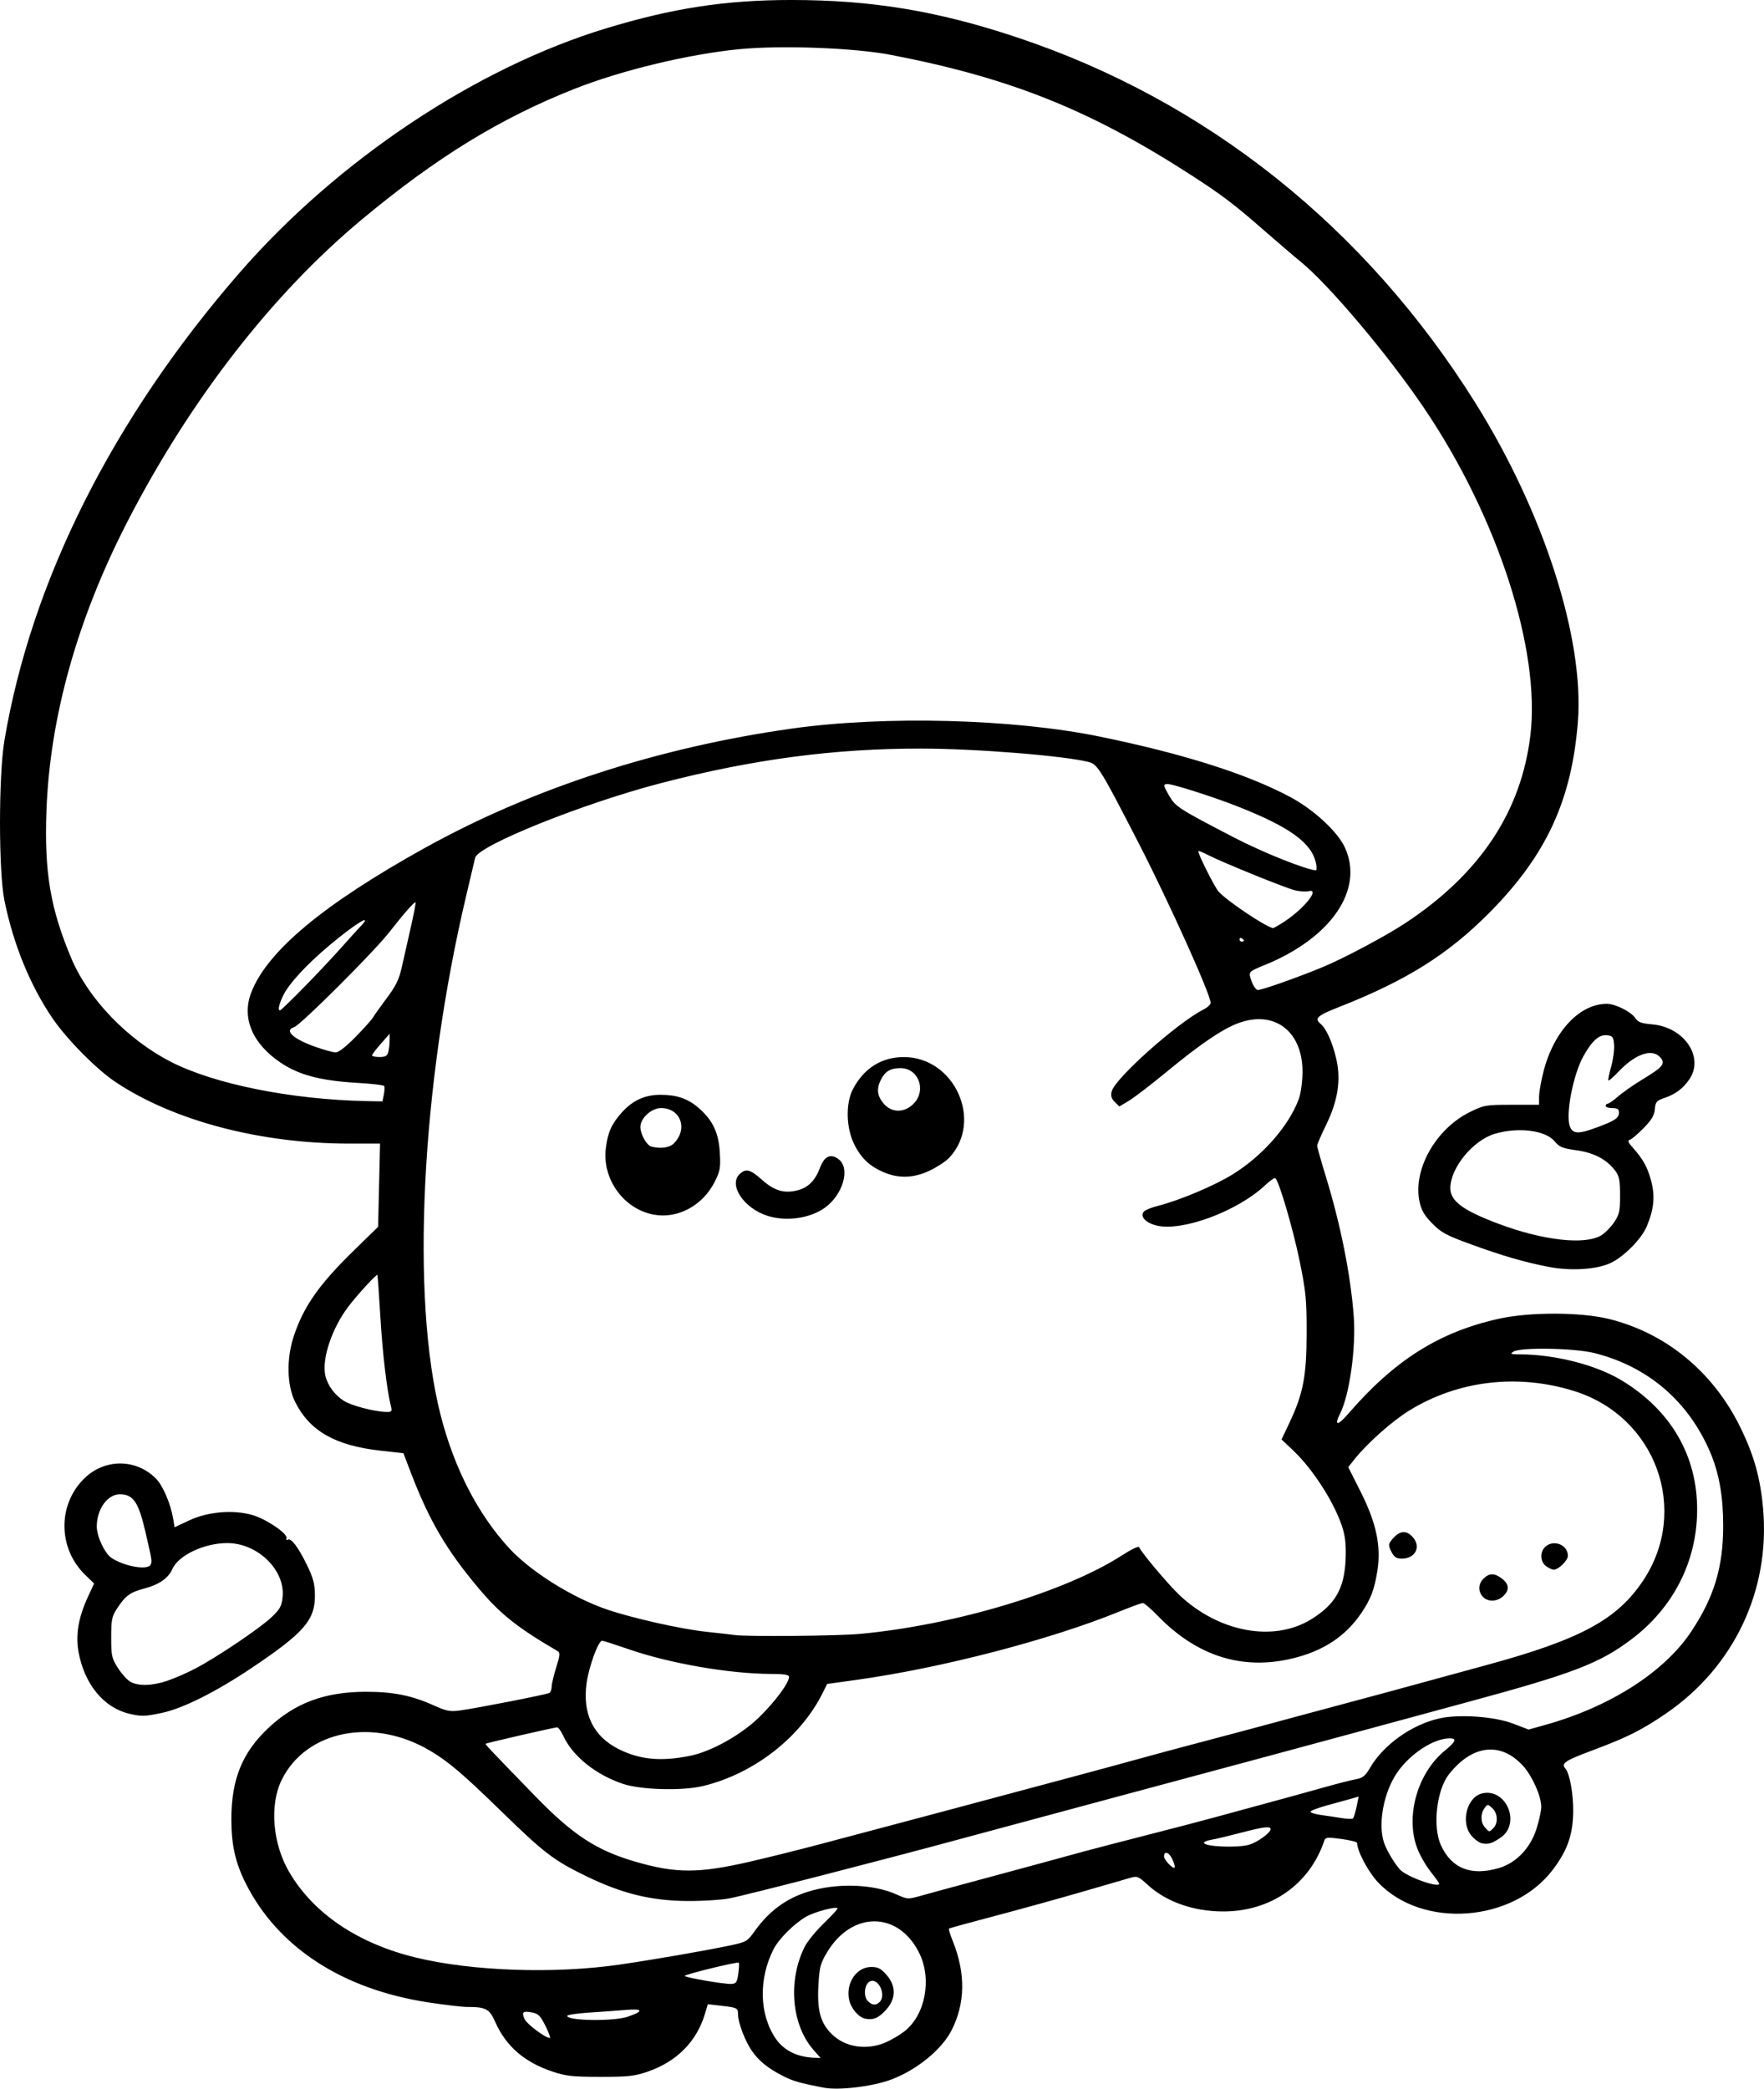 <?xml version="1.0" encoding="UTF-8" standalone="no"?>
<!-- Created with Inkscape (http://www.inkscape.org/) -->

<svg
   width="210.341mm"
   height="249.003mm"
   viewBox="0 0 210.341 249.003"
   version="1.1"
   id="svg1"
   xml:space="preserve"
   xmlns="http://www.w3.org/2000/svg"
   xmlns:svg="http://www.w3.org/2000/svg"><defs
     id="defs1" /><g
     id="layer1"
     transform="translate(-568.142,85.122)"><path
       style="fill:#000000"
       d="m 666.332,163.762 c -2.844,-0.56 -3.616,-0.78 -4.763,-1.359 -1.852,-0.934 -2.961,-1.831 -3.814,-3.085 -0.799,-1.174 -1.61,-3.333 -1.61,-4.285 0,-0.768 -0.101,-0.82 -2.009,-1.036 l -1.594,-0.18 -0.344,1.153 c -0.983,3.291 -3.356,5.685 -6.82,6.881 -1.567,0.541 -2.297,0.622 -5.637,0.622 -3.309,0 -4.091,-0.085 -5.689,-0.616 -3.384,-1.125 -5.576,-3.027 -6.876,-5.965 -0.677,-1.531 -1.104,-1.753 -3.364,-1.753 -0.575,0 -2.652,-0.245 -4.616,-0.545 -10.248,-1.563 -17.944,-6.589 -21.765,-14.213 -1.227,-2.448 -1.7,-4.561 -1.7,-7.6 0,-4.775 1.28,-7.942 4.399,-10.884 3.187,-3.006 6.753,-4.329 11.669,-4.329 3.262,0 5.447,0.441 8.097,1.636 1.462,0.659 1.918,0.749 3.043,0.598 2.041,-0.273 10.412,-1.914 10.713,-2.1 0.147,-0.091 0.269,-0.426 0.271,-0.745 0.002,-0.319 0.247,-1.354 0.544,-2.299 0.434,-1.381 0.473,-1.76 0.195,-1.922 -4.832,-2.822 -6.84,-4.414 -9.417,-7.471 -3.862,-4.58 -5.932,-8.112 -8.14,-13.891 l -0.859,-2.249 -2.738,-0.305 c -5.42,-0.603 -8.488,-2.368 -10.201,-5.867 -0.957,-1.956 -1.014,-5.125 -0.139,-7.767 1.181,-3.567 3.015,-6.179 7.21,-10.271 l 2.849,-2.778 0.116,-4.961 0.116,-4.961 h -3.67 c -10.631,0 -20.975,-2.731 -27.908,-7.367 -2.225,-1.488 -5.735,-5.035 -7.439,-7.517 -2.684,-3.91 -4.706,-8.852 -5.776,-14.119 -0.695,-3.418 -0.697,-14.869 -0.004,-19.007 3.193,-19.054 12.965,-38.493 28.071,-55.84 11.664,-13.395 28.165,-24.392 43.67,-29.103 7.949,-2.416 14.263,-3.383 22.093,-3.385 9.559,-0.002 17.419,1.296 26.855,4.437 22.651,7.539 41.62,22.658 54.734,43.626 8.147,13.025 12.984,28.088 12.203,38.004 -0.735,9.338 -3.77,15.897 -10.505,22.699 -4.961,5.01 -9.915,8.121 -18.002,11.301 -2.58,1.014 -2.944,1.351 -2.163,1.999 0.664,0.551 1.408,2.211 1.857,4.145 0.586,2.523 0.201,5.032 -1.215,7.917 -0.582,1.186 -1.059,2.293 -1.059,2.46 0,0.167 0.466,1.82 1.035,3.675 1.772,5.771 2.963,11.749 3.331,16.712 0.274,3.7 -0.505,9.285 -1.602,11.484 -0.782,1.569 -0.347,1.58 0.998,0.025 5.499,-6.353 10.809,-9.693 17.919,-11.27 3.649,-0.81 9.771,-0.797 13.111,0.028 6.773,1.671 12.401,6.293 15.623,12.83 1.662,3.371 2.428,6.084 2.756,9.763 0.87,9.757 -3.465,18.901 -11.596,24.458 -2.89,1.975 -4.62,2.839 -8.833,4.412 -3.184,1.189 -3.685,1.527 -3.148,2.126 0.514,0.573 0.963,3.042 0.936,5.146 -0.036,2.753 -0.68,4.599 -2.407,6.896 -4.756,6.328 -15.583,7.12 -20.872,1.527 -1.159,-1.226 -2.489,-3.732 -2.489,-4.692 0,-0.12 -0.845,-0.332 -1.879,-0.472 -1.62,-0.219 -1.898,-0.197 -2.017,0.161 -1.752,5.252 -6.377,8.493 -12.101,8.481 -3.547,-0.007 -6.797,-1.163 -9.013,-3.205 -1.062,-0.979 -1.215,-1.04 -2.027,-0.805 -0.483,0.14 -3.14,0.91 -5.905,1.713 -2.765,0.802 -7.408,2.086 -10.319,2.853 -2.91,0.767 -5.343,1.434 -5.405,1.483 -0.062,0.049 0.138,0.712 0.446,1.474 1.555,3.852 1.508,7.44 -0.141,10.664 -1.18,2.308 -4.174,4.743 -7.225,5.875 -2.237,0.831 -6.253,1.306 -8.048,0.952 z m -1.201,-4.517 c -2.623,-2.987 -3.061,-8.295 -1.017,-12.317 0.314,-0.619 1.345,-1.873 2.289,-2.788 0.945,-0.915 1.672,-1.708 1.617,-1.764 -0.247,-0.247 -2.802,0.444 -3.8,1.029 -1.414,0.829 -3.223,2.641 -3.834,3.84 -1.816,3.565 -1.711,7.803 0.264,10.685 0.958,1.398 2.568,2.194 4.584,2.266 l 0.755,0.027 z m 8.622,-0.88 c 0.686,-0.294 1.702,-0.895 2.257,-1.334 2.473,-1.958 3.271,-6.203 1.749,-9.303 -2.463,-5.016 -8.019,-5.068 -10.997,-0.103 -0.789,1.316 -0.909,1.765 -1.028,3.862 -0.173,3.038 0.223,4.524 1.562,5.864 1.598,1.598 4.16,2 6.458,1.015 z m -2.428,-2.826 c -0.796,-0.152 -1.697,-1.196 -1.927,-2.236 -0.44,-1.985 0.861,-3.928 2.631,-3.928 0.808,0 1.149,0.176 1.816,0.935 1.169,1.331 1.154,2.841 -0.039,4.162 -0.889,0.984 -1.512,1.252 -2.481,1.068 z m 1.7,-1.984 c 0.868,-0.868 -0.227,-3.044 -1.219,-2.423 -0.61,0.382 -0.717,1.771 -0.178,2.31 0.511,0.511 0.963,0.547 1.398,0.113 z m -39.84,2.848 c -0.607,-1.213 -0.859,-1.464 -1.607,-1.605 -1.099,-0.206 -1.267,-0.053 -0.881,0.796 0.271,0.594 2.479,2.247 3.002,2.247 0.113,0 -0.119,-0.647 -0.514,-1.438 z m 9.815,-1.1 c 1.94,-0.661 1.84,-0.985 -0.249,-0.807 -1.001,0.085 -2.981,0.229 -4.4,0.32 -1.419,0.091 -2.58,0.265 -2.58,0.387 0,0.597 5.545,0.674 7.229,0.1 z m 13.177,-5.135 c 0.091,-0.655 0.119,-1.242 0.062,-1.305 -0.134,-0.149 -6.442,1.394 -6.443,1.577 -0.002,0.189 4.726,1.002 5.555,0.956 0.575,-0.032 0.683,-0.192 0.826,-1.228 z m -14.188,-1.073 c 3.945,-0.569 10.165,-1.645 13.166,-2.277 1.985,-0.418 2.085,-0.476 2.991,-1.737 1.705,-2.373 3.719,-3.861 6.334,-4.678 3.428,-1.071 7.76,-0.936 10.582,0.332 1.322,0.594 1.324,0.594 3.043,0.108 0.946,-0.267 3.446,-0.948 5.556,-1.513 2.11,-0.565 5.622,-1.515 7.805,-2.111 2.183,-0.596 4.862,-1.327 5.953,-1.624 1.091,-0.297 4.485,-1.179 7.541,-1.96 3.056,-0.781 6.628,-1.715 7.938,-2.075 1.31,-0.361 4.227,-1.155 6.482,-1.766 2.256,-0.611 5.292,-1.448 6.747,-1.86 1.455,-0.412 3.105,-0.832 3.665,-0.934 0.848,-0.153 1.137,-0.385 1.72,-1.379 1.616,-2.758 4.981,-5.149 8.279,-5.883 2.361,-0.525 6.565,-0.223 8.798,0.633 l 1.825,0.7 2.011,-0.563 c 7.723,-2.161 14.167,-6.286 17.388,-11.131 2.727,-4.102 3.805,-7.678 3.805,-12.619 0,-3.457 -0.489,-6.242 -1.526,-8.688 -2.592,-6.115 -7.426,-10.271 -13.82,-11.881 -2.374,-0.598 -8.774,-0.715 -9.657,-0.177 -0.46,0.28 -0.351,0.323 0.841,0.33 4.174,0.025 9.011,1.266 12.029,3.088 5.914,3.57 9.078,9.029 9.025,15.573 -0.049,6.077 -2.863,11.567 -7.85,15.321 -3.796,2.857 -6.92,4.056 -19.336,7.422 -3.493,0.947 -9.446,2.562 -13.229,3.59 -6.289,1.708 -14.775,3.994 -28.443,7.662 -4.946,1.327 -16.414,4.417 -19.182,5.168 -8.908,2.418 -25.503,6.683 -27.384,7.038 -0.946,0.179 -3.166,0.317 -4.934,0.306 -4.359,-0.025 -7.816,-0.872 -12.132,-2.971 -3.852,-1.874 -4.965,-2.723 -10.054,-7.677 -4.615,-4.492 -6.281,-5.914 -8.467,-7.226 -6.778,-4.07 -14.852,-2.503 -17.775,3.451 -1.46,2.973 -1.08,7.585 0.903,10.97 2.904,4.958 8.216,8.536 15.152,10.207 6.709,1.616 16.454,1.951 24.209,0.832 z m 97.764,-9.651 c 0,-0.077 -0.468,-0.732 -1.039,-1.455 -0.572,-0.723 -1.286,-1.974 -1.587,-2.78 -1.424,-3.806 0.035,-8.953 3.296,-11.625 1.318,-1.08 1.471,-1.462 0.587,-1.464 -1.91,-0.004 -4.716,1.824 -6.273,4.087 -1.612,2.343 -2.318,6.154 -1.553,8.377 0.358,1.04 1.493,2.869 2.071,3.338 1.102,0.893 4.498,2.043 4.498,1.522 z m -82.146,-2.635 c 2.179,-0.502 5.927,-1.436 8.328,-2.075 2.401,-0.639 6.211,-1.65 8.467,-2.247 2.256,-0.597 5.708,-1.516 7.673,-2.043 5.823,-1.561 11.825,-3.168 15.206,-4.07 1.742,-0.465 4.6,-1.242 6.35,-1.727 1.75,-0.485 4.849,-1.32 6.886,-1.855 4.111,-1.079 8.507,-2.256 13.891,-3.718 1.965,-0.533 4.643,-1.253 5.953,-1.599 1.31,-0.346 4.346,-1.169 6.747,-1.828 2.401,-0.659 6.092,-1.668 8.202,-2.241 11.245,-3.055 15.636,-5.416 18.752,-10.082 5.589,-8.369 1.564,-19.519 -8.154,-22.589 -6.731,-2.126 -13.874,-1.296 -19.705,2.292 -2.054,1.264 -5.005,3.883 -6.528,5.795 l -0.768,0.964 1.45,2.873 c 1.918,3.8 2.506,6.6 2.011,9.582 -0.364,2.195 -0.787,3.297 -1.894,4.933 -1.887,2.789 -4.544,4.538 -8.242,5.424 -5.985,1.435 -11.385,-0.286 -16.072,-5.122 -0.796,-0.821 -1.58,-1.493 -1.742,-1.493 -0.163,0 -1.45,0.47 -2.861,1.044 -8.255,3.359 -21.198,6.718 -31.301,8.123 l -3.484,0.484 -0.527,1.062 c -2.635,5.308 -8.198,9.638 -14.265,11.105 -2.489,0.602 -7.435,0.464 -9.593,-0.268 -3.231,-1.095 -5.964,-3.298 -7.069,-5.695 -0.259,-0.563 -0.591,-1.027 -0.736,-1.031 -0.297,-0.008 -8.429,1.859 -8.534,1.959 -0.068,0.065 0.718,0.895 5.869,6.197 4.547,4.68 7.322,6.499 11.981,7.857 4.853,1.414 7.539,1.412 13.709,-0.009 z m 87.347,-31.576 c -0.589,-0.651 -0.552,-1.519 0.091,-2.162 0.676,-0.676 1.337,-0.67 2.213,0.019 0.849,0.668 0.889,1.369 0.118,2.087 -0.719,0.67 -1.843,0.696 -2.423,0.056 z m 7.558,-3.632 c -0.726,-0.509 -0.78,-1.714 -0.104,-2.325 1.005,-0.909 2.691,-0.229 2.691,1.085 0,0.555 -1.126,1.652 -1.697,1.652 -0.166,0 -0.567,-0.185 -0.89,-0.412 z m -18.457,-1.724 c -0.343,-0.664 -0.359,-0.894 -0.086,-1.257 0.942,-1.251 1.768,-1.418 2.599,-0.526 1.069,1.147 0.365,2.596 -1.26,2.596 -0.661,0 -0.919,-0.167 -1.253,-0.813 z m 12.827,37.702 c 2.075,-0.616 3.773,-2.406 4.492,-4.737 0.303,-0.98 0.55,-2.121 0.55,-2.537 0,-1.296 -1.083,-3.724 -2.202,-4.939 -2.664,-2.89 -6.064,-2.477 -8.831,1.073 -1.445,1.854 -1.935,6.194 -0.946,8.388 1.264,2.806 3.615,3.738 6.937,2.752 z m -2.026,-2.945 c -0.322,-0.062 -0.888,-0.471 -1.257,-0.909 -1.356,-1.612 -0.521,-4.704 1.368,-5.065 2.853,-0.545 4.528,3.646 2.114,5.291 -1.022,0.696 -1.457,0.83 -2.225,0.683 z m 1.361,-1.817 c 0.587,-0.587 0.518,-1.791 -0.137,-2.384 -0.543,-0.491 -0.56,-0.491 -0.926,0.01 -0.5,0.684 -0.471,1.714 0.065,2.306 0.529,0.584 0.485,0.581 0.998,0.068 z m -38.341,3.6 c -0.396,-0.765 -0.931,-0.886 -0.931,-0.209 0,0.424 1.162,1.608 1.268,1.292 0.048,-0.144 -0.103,-0.632 -0.337,-1.083 z m 9.181,-1.608 c 0.997,-0.277 2.588,-1.423 2.588,-1.864 0,-0.386 -0.809,-0.286 -3.6,0.445 -1.44,0.377 -3.005,0.748 -3.478,0.823 -0.473,0.075 -0.86,0.235 -0.86,0.355 0,0.464 3.912,0.64 5.35,0.241 z m 12.84,-4.523 0.254,-1.227 -0.822,0.238 c -0.452,0.131 -1.744,0.488 -2.872,0.793 -1.128,0.305 -2.051,0.654 -2.051,0.775 0,0.121 0.566,0.296 1.257,0.39 0.691,0.094 1.793,0.26 2.447,0.369 0.655,0.109 1.267,0.129 1.361,0.044 0.094,-0.085 0.285,-0.707 0.425,-1.382 z m -79.441,-6.09 c 2.497,-0.51 5.995,-2.458 8.152,-4.539 1.899,-1.833 3.622,-4.147 3.622,-4.865 0,-0.255 -0.569,-0.347 -2.183,-0.353 -4.924,-0.019 -12.008,-1.244 -16.854,-2.916 -1.666,-0.575 -3.131,-1.045 -3.256,-1.045 -0.442,0 -1.557,3.031 -1.842,5.006 -0.529,3.664 0.77,6.375 3.785,7.901 2.536,1.283 5.082,1.524 8.576,0.811 z m 20.241,-14.53 c 11.288,-1.047 24.514,-5.017 31.263,-9.382 1.112,-0.719 1.963,-1.118 2.02,-0.946 0.173,0.518 3.386,4.346 4.722,5.625 4.707,4.507 11.304,5.74 15.802,2.955 2.823,-1.748 3.909,-3.607 4.081,-6.989 0.081,-1.595 -0.01,-2.707 -0.304,-3.719 -0.84,-2.889 -3.469,-7.065 -5.905,-9.379 l -1.421,-1.349 0.928,-1.958 c 1.651,-3.484 2.056,-5.582 2.063,-10.689 0.006,-4.024 -0.082,-4.93 -0.83,-8.599 -0.785,-3.847 -2.487,-9.641 -2.909,-9.901 -0.104,-0.064 -0.642,0.31 -1.195,0.832 -3.306,3.119 -9.941,5.577 -12.984,4.811 -1.3,-0.327 -1.976,-1.078 -1.495,-1.658 0.149,-0.18 0.902,-0.486 1.672,-0.681 2.572,-0.65 6.676,-2.375 8.89,-3.737 3.599,-2.215 6.754,-5.813 7.929,-9.041 0.226,-0.621 0.42,-2.023 0.43,-3.116 0.048,-4.933 -3.364,-7.521 -7.729,-5.863 -1.867,0.709 -4.491,2.495 -8.384,5.705 -1.892,1.56 -3.955,3.143 -4.585,3.52 l -1.146,0.684 -0.543,-0.543 c -0.406,-0.406 -0.497,-0.725 -0.362,-1.264 0.387,-1.542 7.814,-8.165 10.935,-9.751 0.473,-0.24 0.86,-0.599 0.86,-0.796 0,-0.983 -4.962,-11.997 -8.533,-18.942 -4.555,-8.858 -4.951,-9.503 -5.991,-9.769 -2.956,-0.755 -13.513,-1.6 -20.032,-1.605 -10.332,-0.007 -19.994,1.274 -30.918,4.1 -9.282,2.401 -21.894,7.464 -22.229,8.924 -0.076,0.329 -0.547,2.325 -1.046,4.435 -5.405,22.814 -6.648,48.072 -3.055,62.058 1.624,6.32 4.457,11.801 8.186,15.838 2.568,2.78 7.488,5.859 11.625,7.276 2.989,1.024 8.804,2.333 11.8,2.656 1.601,0.173 3.149,0.35 3.44,0.392 1.433,0.211 12.277,0.114 14.949,-0.134 z m -11.023,-49.837 c -2.848,-0.891 -4.723,-3.725 -3.31,-5.003 0.742,-0.672 1.238,-0.537 2.651,0.718 1.481,1.315 2.675,1.656 4.283,1.223 1.247,-0.336 2.063,-1.172 2.63,-2.695 0.511,-1.372 1.296,-1.713 2.238,-0.972 1.397,1.099 0.481,4.232 -1.691,5.778 -1.764,1.256 -4.572,1.649 -6.802,0.952 z m -13.584,-0.146 c -3.565,-0.661 -6.145,-4.214 -5.715,-7.872 0.223,-1.9 0.692,-2.954 1.919,-4.315 1.285,-1.425 2.732,-2.091 4.559,-2.099 1.94,-0.008 3.275,0.438 4.532,1.514 1.724,1.476 2.45,2.978 2.587,5.359 0.106,1.824 0.042,2.2 -0.593,3.47 -1.426,2.857 -4.417,4.475 -7.29,3.942 z m 2.392,-8.481 c 1.727,-1.727 0.828,-4.223 -1.522,-4.223 -1.142,0 -2.458,1.206 -2.458,2.254 0,0.857 0.743,2.183 1.308,2.336 1.08,0.291 2.161,0.143 2.671,-0.367 z m 25.17,3.485 c -1.747,-0.709 -2.835,-1.72 -3.66,-3.401 -0.964,-1.963 -1.031,-4.867 -0.15,-6.555 1.308,-2.509 3.429,-3.841 6.103,-3.831 6.041,0.023 9.462,7.645 5.386,12 -0.392,0.418 -1.426,1.103 -2.3,1.521 -1.863,0.892 -3.622,0.979 -5.379,0.266 z m 3.415,-8.216 c 1.59,-1.59 0.615,-4.254 -1.556,-4.254 -1.158,0 -1.81,0.374 -2.298,1.318 -0.578,1.117 -0.494,1.97 0.285,2.895 0.953,1.132 2.46,1.149 3.569,0.041 z m -62.289,36.161 c -0.501,-2 -1.014,-6.285 -1.273,-10.649 -0.164,-2.765 -0.329,-5.065 -0.366,-5.111 -0.102,-0.126 -2.367,2.343 -3.442,3.752 -1.977,2.589 -3.208,6.268 -2.762,8.248 0.264,1.171 1.131,2.343 2.239,3.028 0.917,0.567 3.598,1.267 4.997,1.306 0.656,0.018 0.736,-0.058 0.607,-0.574 z m -0.868,-37.267 c 0.09,-0.452 0.11,-0.909 0.043,-1.017 -0.067,-0.108 -1.465,-0.273 -3.108,-0.367 -4.418,-0.252 -7.014,-0.926 -9.204,-2.39 -3.425,-2.289 -4.72,-5.386 -3.526,-8.43 1.938,-4.941 8.662,-10.527 20.724,-17.216 12.742,-7.066 27.797,-11.96 43.705,-14.205 11.075,-1.563 26.398,-1.167 36.718,0.95 9.952,2.041 17.517,4.436 22.678,7.179 2.833,1.506 5.701,4.149 6.575,6.061 2.288,5.002 -1.612,10.731 -9.509,13.97 -2.047,0.84 -2.023,0.811 -1.633,1.939 0.188,0.543 0.517,1.021 0.732,1.063 0.344,0.068 4.794,-1.498 7.759,-2.73 2.569,-1.068 7.55,-3.72 9.888,-5.267 8.855,-5.856 13.769,-13.239 14.872,-22.344 1.235,-10.192 -3.905,-26.05 -12.63,-38.966 -4.335,-6.416 -11.399,-14.79 -14.811,-17.557 -0.708,-0.574 -2.657,-2.241 -4.331,-3.705 -3.55,-3.104 -4.994,-4.2 -8.599,-6.53 -12.087,-7.81 -21.616,-11.63 -35.851,-14.375 -4.404,-0.849 -13.058,-1.175 -18.124,-0.683 -5.999,0.583 -13.99,2.504 -19.579,4.707 -8.884,3.502 -16.524,8.191 -25.432,15.61 -10.661,8.878 -20.43,21.463 -27.895,35.935 -5.993,11.618 -9.282,23.339 -9.691,34.528 -0.267,7.328 0.46,11.651 2.962,17.595 2.043,4.854 6.728,9.72 11.902,12.361 5.202,2.656 14.362,4.489 23.316,4.667 l 1.885,0.037 z m 0.529,-5.066 c 0.088,-0.327 0.161,-0.953 0.162,-1.389 l 0.003,-0.794 -1.046,1.191 c -0.575,0.655 -1.051,1.28 -1.058,1.389 -0.006,0.109 0.392,0.198 0.884,0.198 0.705,0 0.929,-0.127 1.055,-0.595 z m -3.921,-1.78 c 0.998,-1.016 1.939,-2.062 2.091,-2.327 0.152,-0.264 0.764,-1.13 1.359,-1.924 1.438,-1.919 1.728,-2.5 2.113,-4.222 0.179,-0.8 0.635,-2.814 1.013,-4.475 0.379,-1.661 0.648,-3.06 0.599,-3.11 -0.121,-0.121 -1.309,1.227 -3.189,3.619 -1.859,2.366 -10.521,11.003 -11.275,11.242 -1.259,0.399 -0.141,1.427 2.592,2.383 0.976,0.341 2.023,0.629 2.329,0.64 0.352,0.013 1.217,-0.654 2.369,-1.827 z m -6.175,-5.893 c 1.462,-1.492 3.446,-3.598 4.41,-4.681 0.964,-1.083 2.02,-2.249 2.347,-2.592 1.663,-1.74 -0.589,-0.376 -3.683,2.231 -2.804,2.362 -4.879,4.624 -5.536,6.034 -0.499,1.072 -0.631,1.72 -0.35,1.72 0.085,0 1.35,-1.22 2.812,-2.712 z m 112.127,-5.607 c 0,-0.064 -0.119,-0.19 -0.265,-0.28 -0.146,-0.09 -0.265,-0.037 -0.265,0.117 0,0.154 0.119,0.28 0.265,0.28 0.146,0 0.265,-0.052 0.265,-0.117 z m 4.861,-2.297 c 2.399,-1.589 4.27,-3.976 2.819,-3.597 -0.287,0.075 -0.986,0.032 -1.552,-0.095 -1.069,-0.24 -8.663,-3.32 -10.459,-4.242 -0.563,-0.289 -1.059,-0.49 -1.102,-0.447 -0.15,0.15 1.934,4.315 2.425,4.848 1.057,1.147 5.588,4.181 6.468,4.332 0.084,0.014 0.715,-0.346 1.401,-0.8 z m 3.734,-6.913 c -0.506,-2.435 -3.079,-4.309 -9.301,-6.772 -2.837,-1.123 -7.725,-2.687 -8.397,-2.687 -0.561,0 -0.537,0.154 0.234,1.47 0.726,1.239 1.131,1.497 7.724,4.921 3.317,1.723 8.327,3.738 9.699,3.902 0.121,0.014 0.139,-0.361 0.041,-0.834 z M 583.575,119.189 c -3.055,-0.719 -5.351,-3.501 -6.067,-7.351 -0.375,-2.016 -0.021,-4.121 1.104,-6.554 l 0.751,-1.626 -1.054,-1.02 c -3.239,-3.134 -3.319,-8.305 -0.177,-11.447 2.433,-2.433 6.188,-2.457 8.594,-0.056 0.833,0.832 1.778,3.039 2.073,4.843 l 0.159,0.974 1.765,-0.826 c 2.216,-1.037 5.251,-1.29 7.529,-0.628 1.665,0.484 4.242,2.24 4.05,2.761 -0.07,0.189 -0.006,0.27 0.142,0.178 0.402,-0.248 1.231,0.835 2.284,2.985 0.755,1.541 0.946,2.247 0.965,3.572 0.044,3.017 -1.271,4.532 -7.625,8.786 -4.19,2.805 -8.133,4.777 -10.594,5.298 -2.059,0.436 -2.468,0.448 -3.901,0.11 z m 4.515,-3.931 c 0.832,-0.284 2.305,-0.924 3.272,-1.424 2.517,-1.299 7.795,-4.85 9.178,-6.175 1.009,-0.966 1.195,-1.313 1.301,-2.414 0.308,-3.21 -2.988,-6.406 -6.608,-6.406 -2.738,0 -5.829,1.463 -6.537,3.093 -0.47,1.083 -1.603,1.871 -3.338,2.323 -1.702,0.443 -2.253,0.847 -3.264,2.389 -0.618,0.944 -0.693,1.316 -0.693,3.44 0,2.177 0.066,2.486 0.774,3.605 0.426,0.673 1.081,1.414 1.455,1.647 0.923,0.573 2.636,0.543 4.46,-0.079 z m -1.973,-13.878 c 0.161,-0.419 0.16,-0.422 -0.633,-3.862 -0.823,-3.57 -1.454,-4.498 -3.056,-4.498 -1.474,0 -2.747,1.781 -2.747,3.845 0,1.187 0.955,3.219 1.76,3.747 1.595,1.045 4.393,1.505 4.676,0.768 z m 166.683,-35.471 c -2.84,-0.545 -5.517,-1.321 -9.275,-2.692 -2.946,-1.075 -3.53,-1.39 -4.602,-2.484 -0.946,-0.966 -1.294,-1.561 -1.516,-2.596 -0.817,-3.811 1.936,-8.694 6.033,-10.699 1.671,-0.817 1.867,-0.851 4.98,-0.851 h 3.241 l -3e-5,-0.95 c -2e-5,-0.522 0.235,-1.871 0.523,-2.996 1.228,-4.803 4.302,-8.092 7.56,-8.092 1.007,0 2.894,0.944 3.385,1.694 0.324,0.494 0.713,0.638 2.047,0.759 3.805,0.345 6.205,3.907 4.41,6.545 -0.747,1.098 -1.656,1.777 -2.992,2.234 -0.931,0.319 -1.052,0.461 -1.126,1.328 -0.063,0.739 -0.38,1.274 -1.323,2.24 -0.682,0.698 -1.418,1.329 -1.637,1.402 -0.319,0.106 -0.262,0.283 0.288,0.895 1.269,1.412 1.823,2.419 2.251,4.089 0.463,1.805 0.304,3.339 -0.555,5.374 -0.646,1.531 -2.848,3.719 -4.427,4.398 -1.71,0.736 -4.675,0.901 -7.266,0.404 z m 6.243,-3.739 c 0.456,-0.269 1.154,-0.969 1.552,-1.554 0.642,-0.946 0.723,-1.307 0.723,-3.228 0,-1.78 -0.098,-2.296 -0.553,-2.91 -1.01,-1.363 -2.534,-2.173 -4.641,-2.467 -1.684,-0.235 -2.04,-0.381 -2.615,-1.076 -1.086,-1.311 -4.335,-1.717 -7.124,-0.889 -2.607,0.774 -5.298,4.061 -5.304,6.479 -0.004,1.549 1.532,2.676 5.843,4.285 5.222,1.95 10.179,2.506 12.12,1.36 z m -0.331,-12.943 c 2.061,-0.776 2.474,-1.068 2.474,-1.747 0,-0.376 -0.194,-0.497 -0.794,-0.497 -0.437,0 -0.794,-0.119 -0.794,-0.265 0,-0.146 0.115,-0.265 0.255,-0.265 0.14,0 0.694,-0.387 1.23,-0.86 0.536,-0.473 1.871,-1.402 2.966,-2.065 2.409,-1.457 2.726,-1.864 2.045,-2.616 -0.965,-1.066 -2.943,-0.389 -4.921,1.687 -0.629,0.66 -1.19,1.153 -1.247,1.095 -0.057,-0.057 0.092,-0.804 0.332,-1.66 0.24,-0.856 0.398,-2.027 0.351,-2.603 -0.076,-0.931 -0.169,-1.057 -0.841,-1.134 -0.933,-0.107 -1.767,0.626 -2.802,2.462 -1.235,2.191 -2.167,7.001 -1.629,8.406 0.356,0.93 1.033,0.942 3.374,0.061 z"
       id="path142" /></g></svg>
